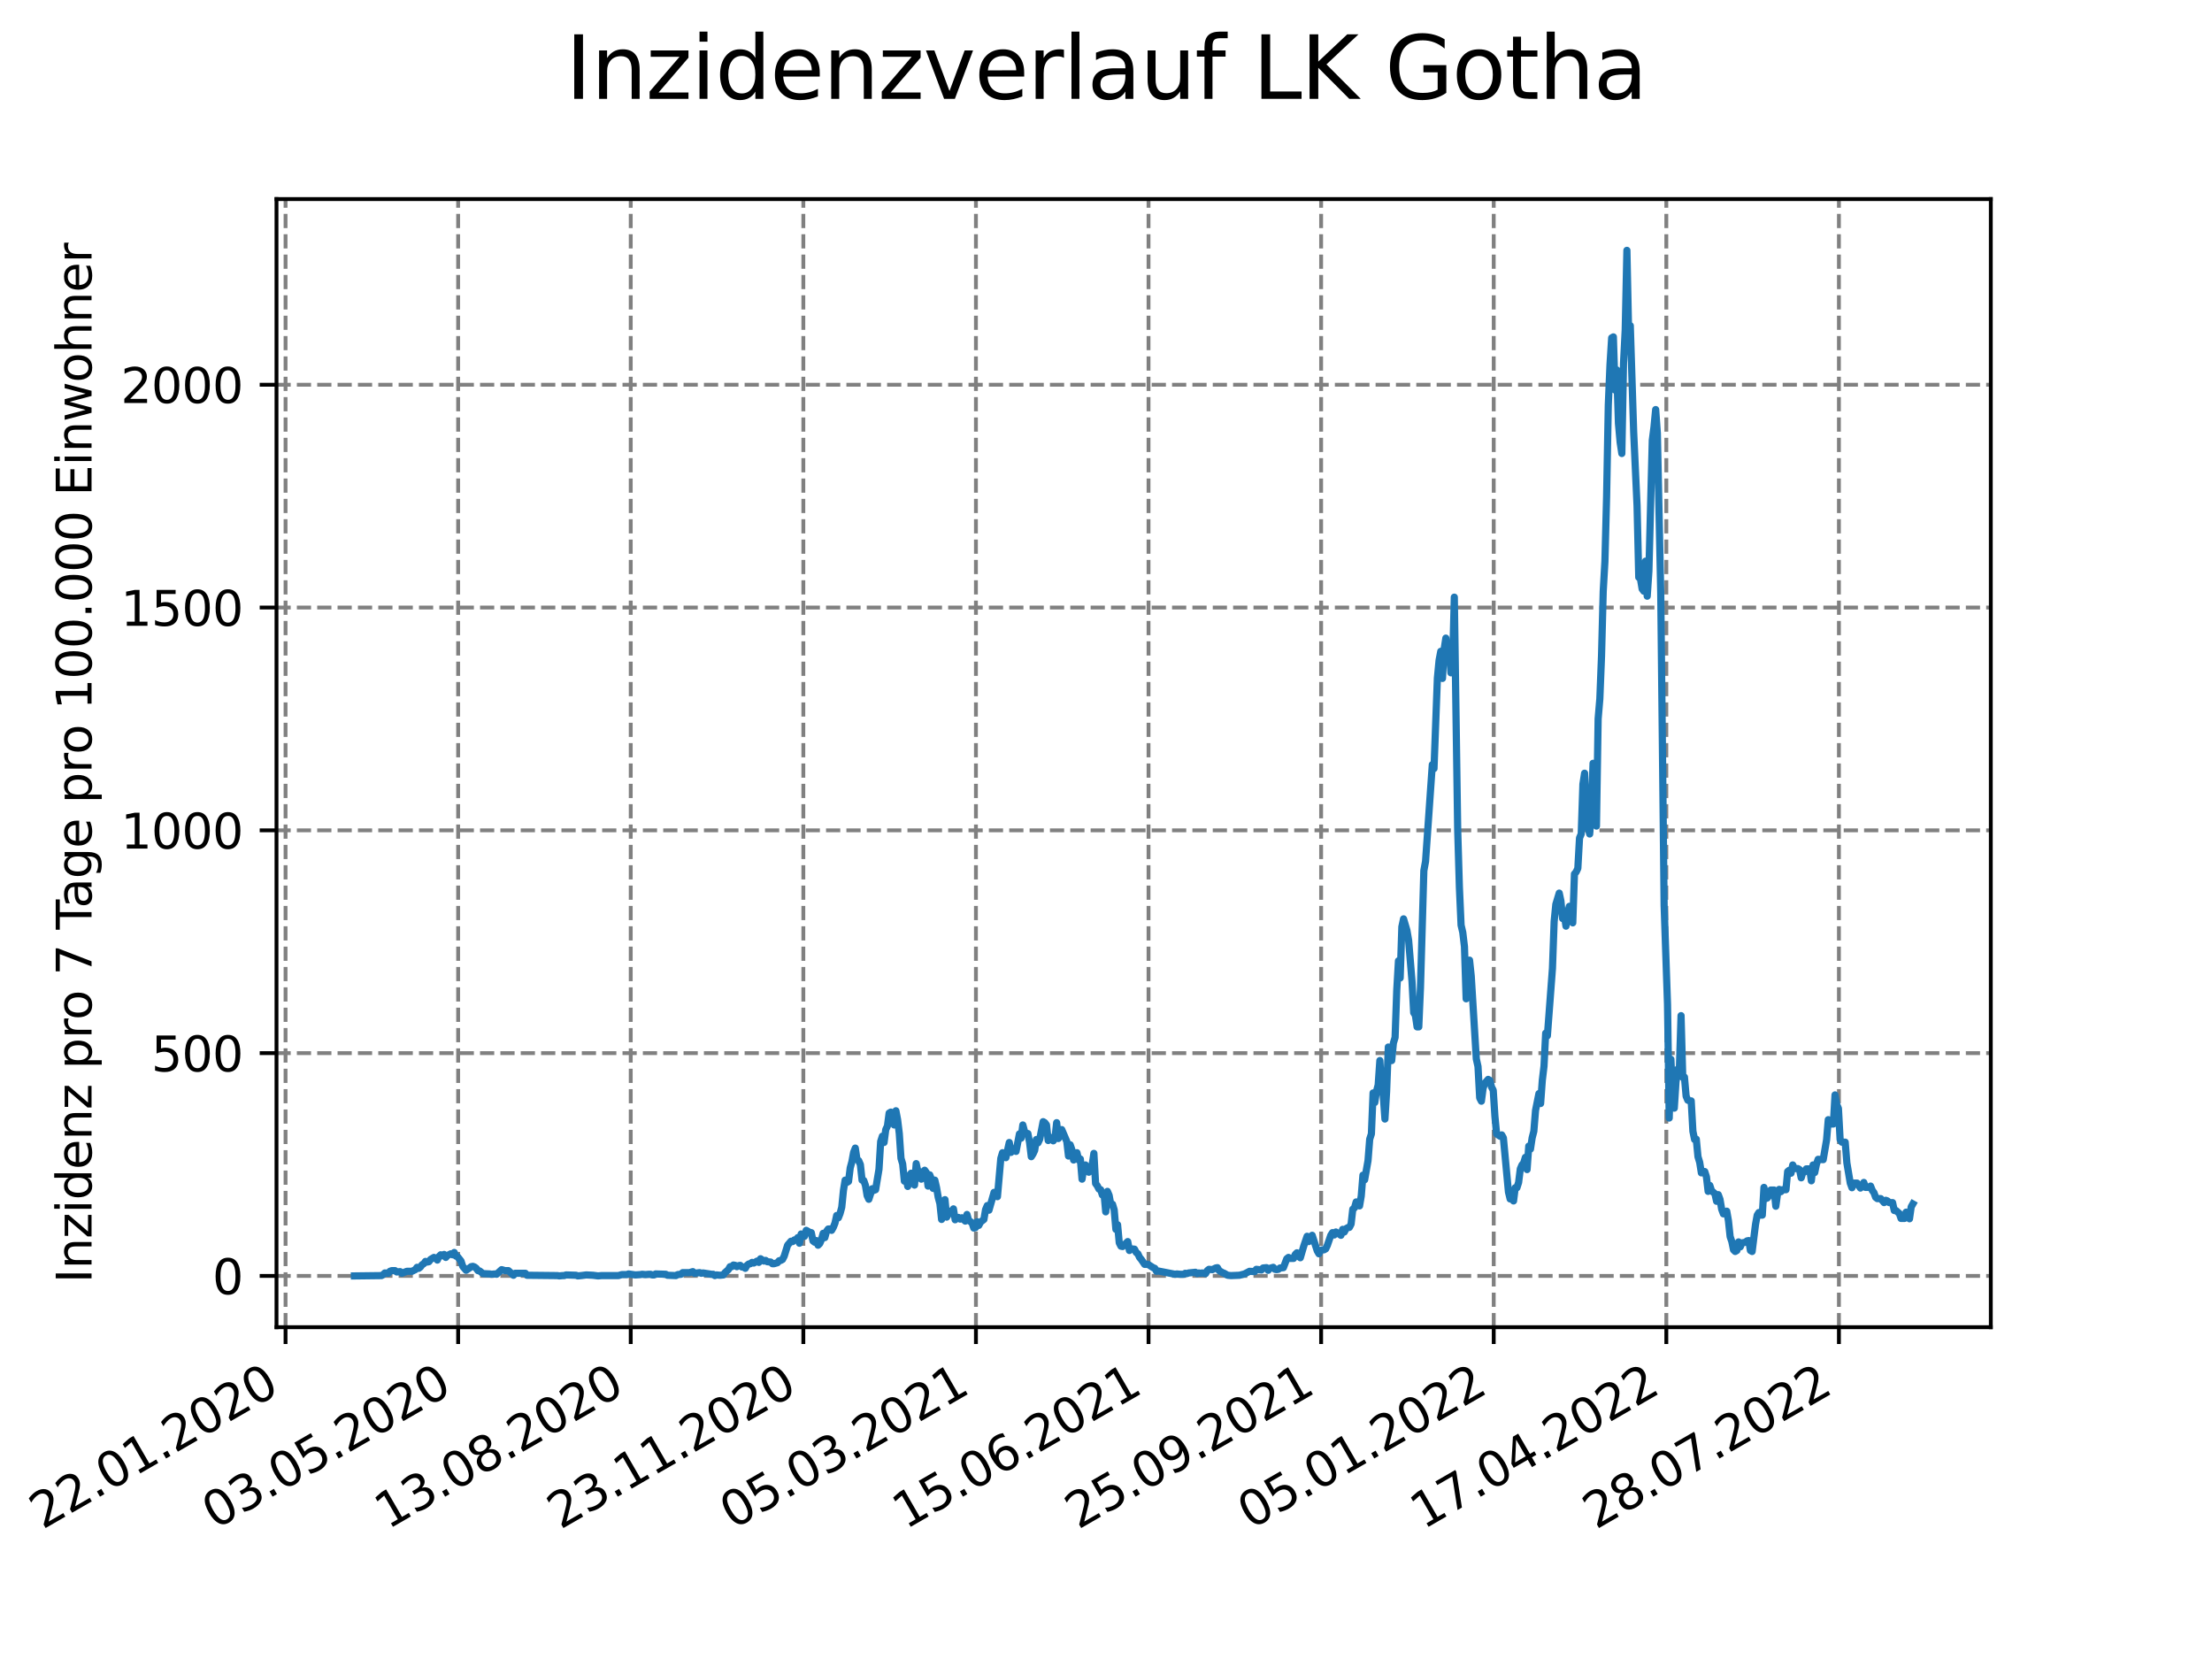 <?xml version="1.0" encoding="utf-8" standalone="no"?>
<!DOCTYPE svg PUBLIC "-//W3C//DTD SVG 1.1//EN"
  "http://www.w3.org/Graphics/SVG/1.1/DTD/svg11.dtd">
<svg xmlns:xlink="http://www.w3.org/1999/xlink" width="460.8pt" height="345.6pt" viewBox="0 0 460.8 345.6" xmlns="http://www.w3.org/2000/svg" version="1.1">
 <defs>
  <style type="text/css">*{stroke-linejoin: round; stroke-linecap: butt}</style>
 </defs>
 <g id="figure_1">
  <g id="patch_1">
   <path d="M 0 345.6 
L 460.8 345.6 
L 460.8 0 
L 0 0 
z
" style="fill: #ffffff"/>
  </g>
  <g id="axes_1">
   <g id="patch_2">
    <path d="M 57.6 276.48 
L 414.72 276.48 
L 414.72 41.472 
L 57.6 41.472 
z
" style="fill: #ffffff"/>
   </g>
   <g id="matplotlib.axis_1">
    <g id="xtick_1">
     <g id="line2d_1">
      <path d="M 59.483 276.48 
L 59.483 41.472 
" clip-path="url(#p16adfe370b)" style="fill: none; stroke-dasharray: 2.96,1.28; stroke-dashoffset: 0; stroke: #808080; stroke-width: 0.8"/>
     </g>
     <g id="line2d_2">
      <defs>
       <path id="mf9d88e2c61" d="M 0 0 
L 0 3.5 
" style="stroke: #000000; stroke-width: 0.8"/>
      </defs>
      <g>
       <use xlink:href="#mf9d88e2c61" x="59.483" y="276.48" style="stroke: #000000; stroke-width: 0.8"/>
      </g>
     </g>
     <g id="text_1">
      <!-- 22.01.2020 -->
      <g transform="translate(8.858 318.689)rotate(-30)scale(0.1 -0.1)">
       <defs>
        <path id="DejaVuSans-32" d="M 1228 531 
L 3431 531 
L 3431 0 
L 469 0 
L 469 531 
Q 828 903 1448 1529 
Q 2069 2156 2228 2338 
Q 2531 2678 2651 2914 
Q 2772 3150 2772 3378 
Q 2772 3750 2511 3984 
Q 2250 4219 1831 4219 
Q 1534 4219 1204 4116 
Q 875 4013 500 3803 
L 500 4441 
Q 881 4594 1212 4672 
Q 1544 4750 1819 4750 
Q 2544 4750 2975 4387 
Q 3406 4025 3406 3419 
Q 3406 3131 3298 2873 
Q 3191 2616 2906 2266 
Q 2828 2175 2409 1742 
Q 1991 1309 1228 531 
z
" transform="scale(0.016)"/>
        <path id="DejaVuSans-2e" d="M 684 794 
L 1344 794 
L 1344 0 
L 684 0 
L 684 794 
z
" transform="scale(0.016)"/>
        <path id="DejaVuSans-30" d="M 2034 4250 
Q 1547 4250 1301 3770 
Q 1056 3291 1056 2328 
Q 1056 1369 1301 889 
Q 1547 409 2034 409 
Q 2525 409 2770 889 
Q 3016 1369 3016 2328 
Q 3016 3291 2770 3770 
Q 2525 4250 2034 4250 
z
M 2034 4750 
Q 2819 4750 3233 4129 
Q 3647 3509 3647 2328 
Q 3647 1150 3233 529 
Q 2819 -91 2034 -91 
Q 1250 -91 836 529 
Q 422 1150 422 2328 
Q 422 3509 836 4129 
Q 1250 4750 2034 4750 
z
" transform="scale(0.016)"/>
        <path id="DejaVuSans-31" d="M 794 531 
L 1825 531 
L 1825 4091 
L 703 3866 
L 703 4441 
L 1819 4666 
L 2450 4666 
L 2450 531 
L 3481 531 
L 3481 0 
L 794 0 
L 794 531 
z
" transform="scale(0.016)"/>
       </defs>
       <use xlink:href="#DejaVuSans-32"/>
       <use xlink:href="#DejaVuSans-32" x="63.623"/>
       <use xlink:href="#DejaVuSans-2e" x="127.246"/>
       <use xlink:href="#DejaVuSans-30" x="159.033"/>
       <use xlink:href="#DejaVuSans-31" x="222.656"/>
       <use xlink:href="#DejaVuSans-2e" x="286.279"/>
       <use xlink:href="#DejaVuSans-32" x="318.066"/>
       <use xlink:href="#DejaVuSans-30" x="381.689"/>
       <use xlink:href="#DejaVuSans-32" x="445.312"/>
       <use xlink:href="#DejaVuSans-30" x="508.936"/>
      </g>
     </g>
    </g>
    <g id="xtick_2">
     <g id="line2d_3">
      <path d="M 95.438 276.48 
L 95.438 41.472 
" clip-path="url(#p16adfe370b)" style="fill: none; stroke-dasharray: 2.96,1.28; stroke-dashoffset: 0; stroke: #808080; stroke-width: 0.8"/>
     </g>
     <g id="line2d_4">
      <g>
       <use xlink:href="#mf9d88e2c61" x="95.438" y="276.48" style="stroke: #000000; stroke-width: 0.8"/>
      </g>
     </g>
     <g id="text_2">
      <!-- 03.05.2020 -->
      <g transform="translate(44.813 318.689)rotate(-30)scale(0.1 -0.1)">
       <defs>
        <path id="DejaVuSans-33" d="M 2597 2516 
Q 3050 2419 3304 2112 
Q 3559 1806 3559 1356 
Q 3559 666 3084 287 
Q 2609 -91 1734 -91 
Q 1441 -91 1130 -33 
Q 819 25 488 141 
L 488 750 
Q 750 597 1062 519 
Q 1375 441 1716 441 
Q 2309 441 2620 675 
Q 2931 909 2931 1356 
Q 2931 1769 2642 2001 
Q 2353 2234 1838 2234 
L 1294 2234 
L 1294 2753 
L 1863 2753 
Q 2328 2753 2575 2939 
Q 2822 3125 2822 3475 
Q 2822 3834 2567 4026 
Q 2313 4219 1838 4219 
Q 1578 4219 1281 4162 
Q 984 4106 628 3988 
L 628 4550 
Q 988 4650 1302 4700 
Q 1616 4750 1894 4750 
Q 2613 4750 3031 4423 
Q 3450 4097 3450 3541 
Q 3450 3153 3228 2886 
Q 3006 2619 2597 2516 
z
" transform="scale(0.016)"/>
        <path id="DejaVuSans-35" d="M 691 4666 
L 3169 4666 
L 3169 4134 
L 1269 4134 
L 1269 2991 
Q 1406 3038 1543 3061 
Q 1681 3084 1819 3084 
Q 2600 3084 3056 2656 
Q 3513 2228 3513 1497 
Q 3513 744 3044 326 
Q 2575 -91 1722 -91 
Q 1428 -91 1123 -41 
Q 819 9 494 109 
L 494 744 
Q 775 591 1075 516 
Q 1375 441 1709 441 
Q 2250 441 2565 725 
Q 2881 1009 2881 1497 
Q 2881 1984 2565 2268 
Q 2250 2553 1709 2553 
Q 1456 2553 1204 2497 
Q 953 2441 691 2322 
L 691 4666 
z
" transform="scale(0.016)"/>
       </defs>
       <use xlink:href="#DejaVuSans-30"/>
       <use xlink:href="#DejaVuSans-33" x="63.623"/>
       <use xlink:href="#DejaVuSans-2e" x="127.246"/>
       <use xlink:href="#DejaVuSans-30" x="159.033"/>
       <use xlink:href="#DejaVuSans-35" x="222.656"/>
       <use xlink:href="#DejaVuSans-2e" x="286.279"/>
       <use xlink:href="#DejaVuSans-32" x="318.066"/>
       <use xlink:href="#DejaVuSans-30" x="381.689"/>
       <use xlink:href="#DejaVuSans-32" x="445.312"/>
       <use xlink:href="#DejaVuSans-30" x="508.936"/>
      </g>
     </g>
    </g>
    <g id="xtick_3">
     <g id="line2d_5">
      <path d="M 131.393 276.48 
L 131.393 41.472 
" clip-path="url(#p16adfe370b)" style="fill: none; stroke-dasharray: 2.96,1.28; stroke-dashoffset: 0; stroke: #808080; stroke-width: 0.8"/>
     </g>
     <g id="line2d_6">
      <g>
       <use xlink:href="#mf9d88e2c61" x="131.393" y="276.48" style="stroke: #000000; stroke-width: 0.8"/>
      </g>
     </g>
     <g id="text_3">
      <!-- 13.08.2020 -->
      <g transform="translate(80.768 318.689)rotate(-30)scale(0.1 -0.1)">
       <defs>
        <path id="DejaVuSans-38" d="M 2034 2216 
Q 1584 2216 1326 1975 
Q 1069 1734 1069 1313 
Q 1069 891 1326 650 
Q 1584 409 2034 409 
Q 2484 409 2743 651 
Q 3003 894 3003 1313 
Q 3003 1734 2745 1975 
Q 2488 2216 2034 2216 
z
M 1403 2484 
Q 997 2584 770 2862 
Q 544 3141 544 3541 
Q 544 4100 942 4425 
Q 1341 4750 2034 4750 
Q 2731 4750 3128 4425 
Q 3525 4100 3525 3541 
Q 3525 3141 3298 2862 
Q 3072 2584 2669 2484 
Q 3125 2378 3379 2068 
Q 3634 1759 3634 1313 
Q 3634 634 3220 271 
Q 2806 -91 2034 -91 
Q 1263 -91 848 271 
Q 434 634 434 1313 
Q 434 1759 690 2068 
Q 947 2378 1403 2484 
z
M 1172 3481 
Q 1172 3119 1398 2916 
Q 1625 2713 2034 2713 
Q 2441 2713 2670 2916 
Q 2900 3119 2900 3481 
Q 2900 3844 2670 4047 
Q 2441 4250 2034 4250 
Q 1625 4250 1398 4047 
Q 1172 3844 1172 3481 
z
" transform="scale(0.016)"/>
       </defs>
       <use xlink:href="#DejaVuSans-31"/>
       <use xlink:href="#DejaVuSans-33" x="63.623"/>
       <use xlink:href="#DejaVuSans-2e" x="127.246"/>
       <use xlink:href="#DejaVuSans-30" x="159.033"/>
       <use xlink:href="#DejaVuSans-38" x="222.656"/>
       <use xlink:href="#DejaVuSans-2e" x="286.279"/>
       <use xlink:href="#DejaVuSans-32" x="318.066"/>
       <use xlink:href="#DejaVuSans-30" x="381.689"/>
       <use xlink:href="#DejaVuSans-32" x="445.312"/>
       <use xlink:href="#DejaVuSans-30" x="508.936"/>
      </g>
     </g>
    </g>
    <g id="xtick_4">
     <g id="line2d_7">
      <path d="M 167.349 276.48 
L 167.349 41.472 
" clip-path="url(#p16adfe370b)" style="fill: none; stroke-dasharray: 2.96,1.28; stroke-dashoffset: 0; stroke: #808080; stroke-width: 0.8"/>
     </g>
     <g id="line2d_8">
      <g>
       <use xlink:href="#mf9d88e2c61" x="167.349" y="276.48" style="stroke: #000000; stroke-width: 0.8"/>
      </g>
     </g>
     <g id="text_4">
      <!-- 23.11.2020 -->
      <g transform="translate(116.723 318.689)rotate(-30)scale(0.1 -0.1)">
       <use xlink:href="#DejaVuSans-32"/>
       <use xlink:href="#DejaVuSans-33" x="63.623"/>
       <use xlink:href="#DejaVuSans-2e" x="127.246"/>
       <use xlink:href="#DejaVuSans-31" x="159.033"/>
       <use xlink:href="#DejaVuSans-31" x="222.656"/>
       <use xlink:href="#DejaVuSans-2e" x="286.279"/>
       <use xlink:href="#DejaVuSans-32" x="318.066"/>
       <use xlink:href="#DejaVuSans-30" x="381.689"/>
       <use xlink:href="#DejaVuSans-32" x="445.312"/>
       <use xlink:href="#DejaVuSans-30" x="508.936"/>
      </g>
     </g>
    </g>
    <g id="xtick_5">
     <g id="line2d_9">
      <path d="M 203.304 276.48 
L 203.304 41.472 
" clip-path="url(#p16adfe370b)" style="fill: none; stroke-dasharray: 2.96,1.28; stroke-dashoffset: 0; stroke: #808080; stroke-width: 0.8"/>
     </g>
     <g id="line2d_10">
      <g>
       <use xlink:href="#mf9d88e2c61" x="203.304" y="276.48" style="stroke: #000000; stroke-width: 0.8"/>
      </g>
     </g>
     <g id="text_5">
      <!-- 05.03.2021 -->
      <g transform="translate(152.679 318.689)rotate(-30)scale(0.1 -0.1)">
       <use xlink:href="#DejaVuSans-30"/>
       <use xlink:href="#DejaVuSans-35" x="63.623"/>
       <use xlink:href="#DejaVuSans-2e" x="127.246"/>
       <use xlink:href="#DejaVuSans-30" x="159.033"/>
       <use xlink:href="#DejaVuSans-33" x="222.656"/>
       <use xlink:href="#DejaVuSans-2e" x="286.279"/>
       <use xlink:href="#DejaVuSans-32" x="318.066"/>
       <use xlink:href="#DejaVuSans-30" x="381.689"/>
       <use xlink:href="#DejaVuSans-32" x="445.312"/>
       <use xlink:href="#DejaVuSans-31" x="508.936"/>
      </g>
     </g>
    </g>
    <g id="xtick_6">
     <g id="line2d_11">
      <path d="M 239.259 276.48 
L 239.259 41.472 
" clip-path="url(#p16adfe370b)" style="fill: none; stroke-dasharray: 2.96,1.28; stroke-dashoffset: 0; stroke: #808080; stroke-width: 0.8"/>
     </g>
     <g id="line2d_12">
      <g>
       <use xlink:href="#mf9d88e2c61" x="239.259" y="276.48" style="stroke: #000000; stroke-width: 0.8"/>
      </g>
     </g>
     <g id="text_6">
      <!-- 15.06.2021 -->
      <g transform="translate(188.634 318.689)rotate(-30)scale(0.1 -0.1)">
       <defs>
        <path id="DejaVuSans-36" d="M 2113 2584 
Q 1688 2584 1439 2293 
Q 1191 2003 1191 1497 
Q 1191 994 1439 701 
Q 1688 409 2113 409 
Q 2538 409 2786 701 
Q 3034 994 3034 1497 
Q 3034 2003 2786 2293 
Q 2538 2584 2113 2584 
z
M 3366 4563 
L 3366 3988 
Q 3128 4100 2886 4159 
Q 2644 4219 2406 4219 
Q 1781 4219 1451 3797 
Q 1122 3375 1075 2522 
Q 1259 2794 1537 2939 
Q 1816 3084 2150 3084 
Q 2853 3084 3261 2657 
Q 3669 2231 3669 1497 
Q 3669 778 3244 343 
Q 2819 -91 2113 -91 
Q 1303 -91 875 529 
Q 447 1150 447 2328 
Q 447 3434 972 4092 
Q 1497 4750 2381 4750 
Q 2619 4750 2861 4703 
Q 3103 4656 3366 4563 
z
" transform="scale(0.016)"/>
       </defs>
       <use xlink:href="#DejaVuSans-31"/>
       <use xlink:href="#DejaVuSans-35" x="63.623"/>
       <use xlink:href="#DejaVuSans-2e" x="127.246"/>
       <use xlink:href="#DejaVuSans-30" x="159.033"/>
       <use xlink:href="#DejaVuSans-36" x="222.656"/>
       <use xlink:href="#DejaVuSans-2e" x="286.279"/>
       <use xlink:href="#DejaVuSans-32" x="318.066"/>
       <use xlink:href="#DejaVuSans-30" x="381.689"/>
       <use xlink:href="#DejaVuSans-32" x="445.312"/>
       <use xlink:href="#DejaVuSans-31" x="508.936"/>
      </g>
     </g>
    </g>
    <g id="xtick_7">
     <g id="line2d_13">
      <path d="M 275.214 276.48 
L 275.214 41.472 
" clip-path="url(#p16adfe370b)" style="fill: none; stroke-dasharray: 2.96,1.28; stroke-dashoffset: 0; stroke: #808080; stroke-width: 0.8"/>
     </g>
     <g id="line2d_14">
      <g>
       <use xlink:href="#mf9d88e2c61" x="275.214" y="276.48" style="stroke: #000000; stroke-width: 0.8"/>
      </g>
     </g>
     <g id="text_7">
      <!-- 25.09.2021 -->
      <g transform="translate(224.589 318.689)rotate(-30)scale(0.1 -0.1)">
       <defs>
        <path id="DejaVuSans-39" d="M 703 97 
L 703 672 
Q 941 559 1184 500 
Q 1428 441 1663 441 
Q 2288 441 2617 861 
Q 2947 1281 2994 2138 
Q 2813 1869 2534 1725 
Q 2256 1581 1919 1581 
Q 1219 1581 811 2004 
Q 403 2428 403 3163 
Q 403 3881 828 4315 
Q 1253 4750 1959 4750 
Q 2769 4750 3195 4129 
Q 3622 3509 3622 2328 
Q 3622 1225 3098 567 
Q 2575 -91 1691 -91 
Q 1453 -91 1209 -44 
Q 966 3 703 97 
z
M 1959 2075 
Q 2384 2075 2632 2365 
Q 2881 2656 2881 3163 
Q 2881 3666 2632 3958 
Q 2384 4250 1959 4250 
Q 1534 4250 1286 3958 
Q 1038 3666 1038 3163 
Q 1038 2656 1286 2365 
Q 1534 2075 1959 2075 
z
" transform="scale(0.016)"/>
       </defs>
       <use xlink:href="#DejaVuSans-32"/>
       <use xlink:href="#DejaVuSans-35" x="63.623"/>
       <use xlink:href="#DejaVuSans-2e" x="127.246"/>
       <use xlink:href="#DejaVuSans-30" x="159.033"/>
       <use xlink:href="#DejaVuSans-39" x="222.656"/>
       <use xlink:href="#DejaVuSans-2e" x="286.279"/>
       <use xlink:href="#DejaVuSans-32" x="318.066"/>
       <use xlink:href="#DejaVuSans-30" x="381.689"/>
       <use xlink:href="#DejaVuSans-32" x="445.312"/>
       <use xlink:href="#DejaVuSans-31" x="508.936"/>
      </g>
     </g>
    </g>
    <g id="xtick_8">
     <g id="line2d_15">
      <path d="M 311.17 276.48 
L 311.17 41.472 
" clip-path="url(#p16adfe370b)" style="fill: none; stroke-dasharray: 2.96,1.28; stroke-dashoffset: 0; stroke: #808080; stroke-width: 0.8"/>
     </g>
     <g id="line2d_16">
      <g>
       <use xlink:href="#mf9d88e2c61" x="311.17" y="276.48" style="stroke: #000000; stroke-width: 0.8"/>
      </g>
     </g>
     <g id="text_8">
      <!-- 05.01.2022 -->
      <g transform="translate(260.544 318.689)rotate(-30)scale(0.1 -0.1)">
       <use xlink:href="#DejaVuSans-30"/>
       <use xlink:href="#DejaVuSans-35" x="63.623"/>
       <use xlink:href="#DejaVuSans-2e" x="127.246"/>
       <use xlink:href="#DejaVuSans-30" x="159.033"/>
       <use xlink:href="#DejaVuSans-31" x="222.656"/>
       <use xlink:href="#DejaVuSans-2e" x="286.279"/>
       <use xlink:href="#DejaVuSans-32" x="318.066"/>
       <use xlink:href="#DejaVuSans-30" x="381.689"/>
       <use xlink:href="#DejaVuSans-32" x="445.312"/>
       <use xlink:href="#DejaVuSans-32" x="508.936"/>
      </g>
     </g>
    </g>
    <g id="xtick_9">
     <g id="line2d_17">
      <path d="M 347.125 276.48 
L 347.125 41.472 
" clip-path="url(#p16adfe370b)" style="fill: none; stroke-dasharray: 2.96,1.28; stroke-dashoffset: 0; stroke: #808080; stroke-width: 0.8"/>
     </g>
     <g id="line2d_18">
      <g>
       <use xlink:href="#mf9d88e2c61" x="347.125" y="276.48" style="stroke: #000000; stroke-width: 0.8"/>
      </g>
     </g>
     <g id="text_9">
      <!-- 17.04.2022 -->
      <g transform="translate(296.5 318.689)rotate(-30)scale(0.1 -0.1)">
       <defs>
        <path id="DejaVuSans-37" d="M 525 4666 
L 3525 4666 
L 3525 4397 
L 1831 0 
L 1172 0 
L 2766 4134 
L 525 4134 
L 525 4666 
z
" transform="scale(0.016)"/>
        <path id="DejaVuSans-34" d="M 2419 4116 
L 825 1625 
L 2419 1625 
L 2419 4116 
z
M 2253 4666 
L 3047 4666 
L 3047 1625 
L 3713 1625 
L 3713 1100 
L 3047 1100 
L 3047 0 
L 2419 0 
L 2419 1100 
L 313 1100 
L 313 1709 
L 2253 4666 
z
" transform="scale(0.016)"/>
       </defs>
       <use xlink:href="#DejaVuSans-31"/>
       <use xlink:href="#DejaVuSans-37" x="63.623"/>
       <use xlink:href="#DejaVuSans-2e" x="127.246"/>
       <use xlink:href="#DejaVuSans-30" x="159.033"/>
       <use xlink:href="#DejaVuSans-34" x="222.656"/>
       <use xlink:href="#DejaVuSans-2e" x="286.279"/>
       <use xlink:href="#DejaVuSans-32" x="318.066"/>
       <use xlink:href="#DejaVuSans-30" x="381.689"/>
       <use xlink:href="#DejaVuSans-32" x="445.312"/>
       <use xlink:href="#DejaVuSans-32" x="508.936"/>
      </g>
     </g>
    </g>
    <g id="xtick_10">
     <g id="line2d_19">
      <path d="M 383.08 276.48 
L 383.08 41.472 
" clip-path="url(#p16adfe370b)" style="fill: none; stroke-dasharray: 2.96,1.28; stroke-dashoffset: 0; stroke: #808080; stroke-width: 0.8"/>
     </g>
     <g id="line2d_20">
      <g>
       <use xlink:href="#mf9d88e2c61" x="383.08" y="276.48" style="stroke: #000000; stroke-width: 0.8"/>
      </g>
     </g>
     <g id="text_10">
      <!-- 28.07.2022 -->
      <g transform="translate(332.455 318.689)rotate(-30)scale(0.1 -0.1)">
       <use xlink:href="#DejaVuSans-32"/>
       <use xlink:href="#DejaVuSans-38" x="63.623"/>
       <use xlink:href="#DejaVuSans-2e" x="127.246"/>
       <use xlink:href="#DejaVuSans-30" x="159.033"/>
       <use xlink:href="#DejaVuSans-37" x="222.656"/>
       <use xlink:href="#DejaVuSans-2e" x="286.279"/>
       <use xlink:href="#DejaVuSans-32" x="318.066"/>
       <use xlink:href="#DejaVuSans-30" x="381.689"/>
       <use xlink:href="#DejaVuSans-32" x="445.312"/>
       <use xlink:href="#DejaVuSans-32" x="508.936"/>
      </g>
     </g>
    </g>
   </g>
   <g id="matplotlib.axis_2">
    <g id="ytick_1">
     <g id="line2d_21">
      <path d="M 57.6 265.798 
L 414.72 265.798 
" clip-path="url(#p16adfe370b)" style="fill: none; stroke-dasharray: 2.96,1.28; stroke-dashoffset: 0; stroke: #808080; stroke-width: 0.8"/>
     </g>
     <g id="line2d_22">
      <defs>
       <path id="m74975f72c2" d="M 0 0 
L -3.5 0 
" style="stroke: #000000; stroke-width: 0.8"/>
      </defs>
      <g>
       <use xlink:href="#m74975f72c2" x="57.6" y="265.798" style="stroke: #000000; stroke-width: 0.8"/>
      </g>
     </g>
     <g id="text_11">
      <!-- 0 -->
      <g transform="translate(44.237 269.597)scale(0.1 -0.1)">
       <use xlink:href="#DejaVuSans-30"/>
      </g>
     </g>
    </g>
    <g id="ytick_2">
     <g id="line2d_23">
      <path d="M 57.6 219.385 
L 414.72 219.385 
" clip-path="url(#p16adfe370b)" style="fill: none; stroke-dasharray: 2.96,1.28; stroke-dashoffset: 0; stroke: #808080; stroke-width: 0.8"/>
     </g>
     <g id="line2d_24">
      <g>
       <use xlink:href="#m74975f72c2" x="57.6" y="219.385" style="stroke: #000000; stroke-width: 0.8"/>
      </g>
     </g>
     <g id="text_12">
      <!-- 500 -->
      <g transform="translate(31.512 223.184)scale(0.1 -0.1)">
       <use xlink:href="#DejaVuSans-35"/>
       <use xlink:href="#DejaVuSans-30" x="63.623"/>
       <use xlink:href="#DejaVuSans-30" x="127.246"/>
      </g>
     </g>
    </g>
    <g id="ytick_3">
     <g id="line2d_25">
      <path d="M 57.6 172.973 
L 414.72 172.973 
" clip-path="url(#p16adfe370b)" style="fill: none; stroke-dasharray: 2.96,1.28; stroke-dashoffset: 0; stroke: #808080; stroke-width: 0.8"/>
     </g>
     <g id="line2d_26">
      <g>
       <use xlink:href="#m74975f72c2" x="57.6" y="172.973" style="stroke: #000000; stroke-width: 0.8"/>
      </g>
     </g>
     <g id="text_13">
      <!-- 1000 -->
      <g transform="translate(25.15 176.772)scale(0.1 -0.1)">
       <use xlink:href="#DejaVuSans-31"/>
       <use xlink:href="#DejaVuSans-30" x="63.623"/>
       <use xlink:href="#DejaVuSans-30" x="127.246"/>
       <use xlink:href="#DejaVuSans-30" x="190.869"/>
      </g>
     </g>
    </g>
    <g id="ytick_4">
     <g id="line2d_27">
      <path d="M 57.6 126.56 
L 414.72 126.56 
" clip-path="url(#p16adfe370b)" style="fill: none; stroke-dasharray: 2.96,1.28; stroke-dashoffset: 0; stroke: #808080; stroke-width: 0.8"/>
     </g>
     <g id="line2d_28">
      <g>
       <use xlink:href="#m74975f72c2" x="57.6" y="126.56" style="stroke: #000000; stroke-width: 0.8"/>
      </g>
     </g>
     <g id="text_14">
      <!-- 1500 -->
      <g transform="translate(25.15 130.359)scale(0.1 -0.1)">
       <use xlink:href="#DejaVuSans-31"/>
       <use xlink:href="#DejaVuSans-35" x="63.623"/>
       <use xlink:href="#DejaVuSans-30" x="127.246"/>
       <use xlink:href="#DejaVuSans-30" x="190.869"/>
      </g>
     </g>
    </g>
    <g id="ytick_5">
     <g id="line2d_29">
      <path d="M 57.6 80.147 
L 414.72 80.147 
" clip-path="url(#p16adfe370b)" style="fill: none; stroke-dasharray: 2.96,1.28; stroke-dashoffset: 0; stroke: #808080; stroke-width: 0.8"/>
     </g>
     <g id="line2d_30">
      <g>
       <use xlink:href="#m74975f72c2" x="57.6" y="80.147" style="stroke: #000000; stroke-width: 0.8"/>
      </g>
     </g>
     <g id="text_15">
      <!-- 2000 -->
      <g transform="translate(25.15 83.947)scale(0.1 -0.1)">
       <use xlink:href="#DejaVuSans-32"/>
       <use xlink:href="#DejaVuSans-30" x="63.623"/>
       <use xlink:href="#DejaVuSans-30" x="127.246"/>
       <use xlink:href="#DejaVuSans-30" x="190.869"/>
      </g>
     </g>
    </g>
    <g id="text_16">
     <!-- Inzidenz pro 7 Tage pro 100.000 Einwohner -->
     <g transform="translate(19.07 267.301)rotate(-90)scale(0.1 -0.1)">
      <defs>
       <path id="DejaVuSans-49" d="M 628 4666 
L 1259 4666 
L 1259 0 
L 628 0 
L 628 4666 
z
" transform="scale(0.016)"/>
       <path id="DejaVuSans-6e" d="M 3513 2113 
L 3513 0 
L 2938 0 
L 2938 2094 
Q 2938 2591 2744 2837 
Q 2550 3084 2163 3084 
Q 1697 3084 1428 2787 
Q 1159 2491 1159 1978 
L 1159 0 
L 581 0 
L 581 3500 
L 1159 3500 
L 1159 2956 
Q 1366 3272 1645 3428 
Q 1925 3584 2291 3584 
Q 2894 3584 3203 3211 
Q 3513 2838 3513 2113 
z
" transform="scale(0.016)"/>
       <path id="DejaVuSans-7a" d="M 353 3500 
L 3084 3500 
L 3084 2975 
L 922 459 
L 3084 459 
L 3084 0 
L 275 0 
L 275 525 
L 2438 3041 
L 353 3041 
L 353 3500 
z
" transform="scale(0.016)"/>
       <path id="DejaVuSans-69" d="M 603 3500 
L 1178 3500 
L 1178 0 
L 603 0 
L 603 3500 
z
M 603 4863 
L 1178 4863 
L 1178 4134 
L 603 4134 
L 603 4863 
z
" transform="scale(0.016)"/>
       <path id="DejaVuSans-64" d="M 2906 2969 
L 2906 4863 
L 3481 4863 
L 3481 0 
L 2906 0 
L 2906 525 
Q 2725 213 2448 61 
Q 2172 -91 1784 -91 
Q 1150 -91 751 415 
Q 353 922 353 1747 
Q 353 2572 751 3078 
Q 1150 3584 1784 3584 
Q 2172 3584 2448 3432 
Q 2725 3281 2906 2969 
z
M 947 1747 
Q 947 1113 1208 752 
Q 1469 391 1925 391 
Q 2381 391 2643 752 
Q 2906 1113 2906 1747 
Q 2906 2381 2643 2742 
Q 2381 3103 1925 3103 
Q 1469 3103 1208 2742 
Q 947 2381 947 1747 
z
" transform="scale(0.016)"/>
       <path id="DejaVuSans-65" d="M 3597 1894 
L 3597 1613 
L 953 1613 
Q 991 1019 1311 708 
Q 1631 397 2203 397 
Q 2534 397 2845 478 
Q 3156 559 3463 722 
L 3463 178 
Q 3153 47 2828 -22 
Q 2503 -91 2169 -91 
Q 1331 -91 842 396 
Q 353 884 353 1716 
Q 353 2575 817 3079 
Q 1281 3584 2069 3584 
Q 2775 3584 3186 3129 
Q 3597 2675 3597 1894 
z
M 3022 2063 
Q 3016 2534 2758 2815 
Q 2500 3097 2075 3097 
Q 1594 3097 1305 2825 
Q 1016 2553 972 2059 
L 3022 2063 
z
" transform="scale(0.016)"/>
       <path id="DejaVuSans-20" transform="scale(0.016)"/>
       <path id="DejaVuSans-70" d="M 1159 525 
L 1159 -1331 
L 581 -1331 
L 581 3500 
L 1159 3500 
L 1159 2969 
Q 1341 3281 1617 3432 
Q 1894 3584 2278 3584 
Q 2916 3584 3314 3078 
Q 3713 2572 3713 1747 
Q 3713 922 3314 415 
Q 2916 -91 2278 -91 
Q 1894 -91 1617 61 
Q 1341 213 1159 525 
z
M 3116 1747 
Q 3116 2381 2855 2742 
Q 2594 3103 2138 3103 
Q 1681 3103 1420 2742 
Q 1159 2381 1159 1747 
Q 1159 1113 1420 752 
Q 1681 391 2138 391 
Q 2594 391 2855 752 
Q 3116 1113 3116 1747 
z
" transform="scale(0.016)"/>
       <path id="DejaVuSans-72" d="M 2631 2963 
Q 2534 3019 2420 3045 
Q 2306 3072 2169 3072 
Q 1681 3072 1420 2755 
Q 1159 2438 1159 1844 
L 1159 0 
L 581 0 
L 581 3500 
L 1159 3500 
L 1159 2956 
Q 1341 3275 1631 3429 
Q 1922 3584 2338 3584 
Q 2397 3584 2469 3576 
Q 2541 3569 2628 3553 
L 2631 2963 
z
" transform="scale(0.016)"/>
       <path id="DejaVuSans-6f" d="M 1959 3097 
Q 1497 3097 1228 2736 
Q 959 2375 959 1747 
Q 959 1119 1226 758 
Q 1494 397 1959 397 
Q 2419 397 2687 759 
Q 2956 1122 2956 1747 
Q 2956 2369 2687 2733 
Q 2419 3097 1959 3097 
z
M 1959 3584 
Q 2709 3584 3137 3096 
Q 3566 2609 3566 1747 
Q 3566 888 3137 398 
Q 2709 -91 1959 -91 
Q 1206 -91 779 398 
Q 353 888 353 1747 
Q 353 2609 779 3096 
Q 1206 3584 1959 3584 
z
" transform="scale(0.016)"/>
       <path id="DejaVuSans-54" d="M -19 4666 
L 3928 4666 
L 3928 4134 
L 2272 4134 
L 2272 0 
L 1638 0 
L 1638 4134 
L -19 4134 
L -19 4666 
z
" transform="scale(0.016)"/>
       <path id="DejaVuSans-61" d="M 2194 1759 
Q 1497 1759 1228 1600 
Q 959 1441 959 1056 
Q 959 750 1161 570 
Q 1363 391 1709 391 
Q 2188 391 2477 730 
Q 2766 1069 2766 1631 
L 2766 1759 
L 2194 1759 
z
M 3341 1997 
L 3341 0 
L 2766 0 
L 2766 531 
Q 2569 213 2275 61 
Q 1981 -91 1556 -91 
Q 1019 -91 701 211 
Q 384 513 384 1019 
Q 384 1609 779 1909 
Q 1175 2209 1959 2209 
L 2766 2209 
L 2766 2266 
Q 2766 2663 2505 2880 
Q 2244 3097 1772 3097 
Q 1472 3097 1187 3025 
Q 903 2953 641 2809 
L 641 3341 
Q 956 3463 1253 3523 
Q 1550 3584 1831 3584 
Q 2591 3584 2966 3190 
Q 3341 2797 3341 1997 
z
" transform="scale(0.016)"/>
       <path id="DejaVuSans-67" d="M 2906 1791 
Q 2906 2416 2648 2759 
Q 2391 3103 1925 3103 
Q 1463 3103 1205 2759 
Q 947 2416 947 1791 
Q 947 1169 1205 825 
Q 1463 481 1925 481 
Q 2391 481 2648 825 
Q 2906 1169 2906 1791 
z
M 3481 434 
Q 3481 -459 3084 -895 
Q 2688 -1331 1869 -1331 
Q 1566 -1331 1297 -1286 
Q 1028 -1241 775 -1147 
L 775 -588 
Q 1028 -725 1275 -790 
Q 1522 -856 1778 -856 
Q 2344 -856 2625 -561 
Q 2906 -266 2906 331 
L 2906 616 
Q 2728 306 2450 153 
Q 2172 0 1784 0 
Q 1141 0 747 490 
Q 353 981 353 1791 
Q 353 2603 747 3093 
Q 1141 3584 1784 3584 
Q 2172 3584 2450 3431 
Q 2728 3278 2906 2969 
L 2906 3500 
L 3481 3500 
L 3481 434 
z
" transform="scale(0.016)"/>
       <path id="DejaVuSans-45" d="M 628 4666 
L 3578 4666 
L 3578 4134 
L 1259 4134 
L 1259 2753 
L 3481 2753 
L 3481 2222 
L 1259 2222 
L 1259 531 
L 3634 531 
L 3634 0 
L 628 0 
L 628 4666 
z
" transform="scale(0.016)"/>
       <path id="DejaVuSans-77" d="M 269 3500 
L 844 3500 
L 1563 769 
L 2278 3500 
L 2956 3500 
L 3675 769 
L 4391 3500 
L 4966 3500 
L 4050 0 
L 3372 0 
L 2619 2869 
L 1863 0 
L 1184 0 
L 269 3500 
z
" transform="scale(0.016)"/>
       <path id="DejaVuSans-68" d="M 3513 2113 
L 3513 0 
L 2938 0 
L 2938 2094 
Q 2938 2591 2744 2837 
Q 2550 3084 2163 3084 
Q 1697 3084 1428 2787 
Q 1159 2491 1159 1978 
L 1159 0 
L 581 0 
L 581 4863 
L 1159 4863 
L 1159 2956 
Q 1366 3272 1645 3428 
Q 1925 3584 2291 3584 
Q 2894 3584 3203 3211 
Q 3513 2838 3513 2113 
z
" transform="scale(0.016)"/>
      </defs>
      <use xlink:href="#DejaVuSans-49"/>
      <use xlink:href="#DejaVuSans-6e" x="29.492"/>
      <use xlink:href="#DejaVuSans-7a" x="92.871"/>
      <use xlink:href="#DejaVuSans-69" x="145.361"/>
      <use xlink:href="#DejaVuSans-64" x="173.145"/>
      <use xlink:href="#DejaVuSans-65" x="236.621"/>
      <use xlink:href="#DejaVuSans-6e" x="298.145"/>
      <use xlink:href="#DejaVuSans-7a" x="361.523"/>
      <use xlink:href="#DejaVuSans-20" x="414.014"/>
      <use xlink:href="#DejaVuSans-70" x="445.801"/>
      <use xlink:href="#DejaVuSans-72" x="509.277"/>
      <use xlink:href="#DejaVuSans-6f" x="548.141"/>
      <use xlink:href="#DejaVuSans-20" x="609.322"/>
      <use xlink:href="#DejaVuSans-37" x="641.109"/>
      <use xlink:href="#DejaVuSans-20" x="704.732"/>
      <use xlink:href="#DejaVuSans-54" x="736.52"/>
      <use xlink:href="#DejaVuSans-61" x="781.104"/>
      <use xlink:href="#DejaVuSans-67" x="842.383"/>
      <use xlink:href="#DejaVuSans-65" x="905.859"/>
      <use xlink:href="#DejaVuSans-20" x="967.383"/>
      <use xlink:href="#DejaVuSans-70" x="999.17"/>
      <use xlink:href="#DejaVuSans-72" x="1062.646"/>
      <use xlink:href="#DejaVuSans-6f" x="1101.51"/>
      <use xlink:href="#DejaVuSans-20" x="1162.691"/>
      <use xlink:href="#DejaVuSans-31" x="1194.479"/>
      <use xlink:href="#DejaVuSans-30" x="1258.102"/>
      <use xlink:href="#DejaVuSans-30" x="1321.725"/>
      <use xlink:href="#DejaVuSans-2e" x="1385.348"/>
      <use xlink:href="#DejaVuSans-30" x="1417.135"/>
      <use xlink:href="#DejaVuSans-30" x="1480.758"/>
      <use xlink:href="#DejaVuSans-30" x="1544.381"/>
      <use xlink:href="#DejaVuSans-20" x="1608.004"/>
      <use xlink:href="#DejaVuSans-45" x="1639.791"/>
      <use xlink:href="#DejaVuSans-69" x="1702.975"/>
      <use xlink:href="#DejaVuSans-6e" x="1730.758"/>
      <use xlink:href="#DejaVuSans-77" x="1794.137"/>
      <use xlink:href="#DejaVuSans-6f" x="1875.924"/>
      <use xlink:href="#DejaVuSans-68" x="1937.105"/>
      <use xlink:href="#DejaVuSans-6e" x="2000.484"/>
      <use xlink:href="#DejaVuSans-65" x="2063.863"/>
      <use xlink:href="#DejaVuSans-72" x="2125.387"/>
     </g>
    </g>
   </g>
   <g id="line2d_31">
    <path d="M 73.833 265.798 
L 79.473 265.729 
L 79.825 265.523 
L 80.178 265.179 
L 80.883 265.247 
L 81.235 264.835 
L 81.588 264.697 
L 82.293 264.697 
L 82.645 264.972 
L 83.35 264.903 
L 83.703 265.247 
L 84.76 264.835 
L 85.818 264.835 
L 86.523 264.49 
L 86.875 264.009 
L 87.228 264.215 
L 87.58 263.94 
L 87.933 263.458 
L 88.285 263.252 
L 88.638 262.77 
L 88.99 262.908 
L 89.343 262.839 
L 89.695 262.358 
L 90.4 261.945 
L 90.753 262.082 
L 91.105 262.495 
L 91.458 261.738 
L 91.81 261.394 
L 92.163 261.601 
L 92.515 261.325 
L 92.868 261.945 
L 93.22 261.532 
L 93.925 261.188 
L 94.278 261.394 
L 94.63 260.913 
L 94.983 261.669 
L 95.335 261.807 
L 96.04 262.702 
L 96.393 263.802 
L 97.098 264.628 
L 97.803 264.146 
L 98.155 263.871 
L 98.508 263.802 
L 98.86 263.94 
L 99.213 264.215 
L 99.565 264.697 
L 99.918 264.766 
L 100.623 265.316 
L 102.033 265.385 
L 102.385 265.454 
L 103.09 265.385 
L 103.443 265.454 
L 104.5 264.49 
L 105.205 264.697 
L 105.91 264.697 
L 106.968 265.66 
L 107.32 265.247 
L 109.435 265.247 
L 109.788 265.66 
L 116.133 265.729 
L 116.485 265.798 
L 117.191 265.729 
L 117.543 265.729 
L 117.896 265.591 
L 120.011 265.66 
L 120.363 265.798 
L 121.068 265.729 
L 122.126 265.591 
L 123.536 265.66 
L 124.593 265.798 
L 125.298 265.729 
L 128.823 265.729 
L 129.528 265.523 
L 130.586 265.523 
L 130.938 265.385 
L 132.348 265.591 
L 133.406 265.523 
L 133.758 265.454 
L 134.463 265.523 
L 135.168 265.454 
L 135.521 265.454 
L 135.873 265.591 
L 136.226 265.591 
L 136.578 265.385 
L 138.693 265.454 
L 139.046 265.66 
L 140.808 265.729 
L 141.161 265.523 
L 141.866 265.454 
L 142.218 265.11 
L 143.628 265.11 
L 144.333 264.903 
L 144.686 265.247 
L 145.743 265.11 
L 146.096 265.247 
L 146.448 265.179 
L 148.211 265.454 
L 148.563 265.454 
L 148.916 265.729 
L 149.268 265.591 
L 149.973 265.66 
L 150.678 265.591 
L 151.031 265.11 
L 151.736 264.49 
L 152.088 263.871 
L 152.441 263.871 
L 152.793 263.527 
L 153.146 263.596 
L 153.498 263.871 
L 153.851 263.665 
L 154.203 263.596 
L 154.556 263.94 
L 154.908 263.94 
L 155.261 264.215 
L 155.613 263.596 
L 155.966 263.321 
L 156.318 263.252 
L 156.671 262.977 
L 157.023 263.114 
L 157.728 262.702 
L 158.081 262.977 
L 158.433 262.22 
L 159.138 262.702 
L 159.491 262.564 
L 159.843 262.839 
L 160.548 262.908 
L 160.901 263.252 
L 161.253 263.252 
L 161.958 263.046 
L 162.311 262.633 
L 162.663 262.564 
L 163.016 262.358 
L 163.368 261.669 
L 164.073 259.399 
L 164.778 258.573 
L 165.131 258.642 
L 165.483 258.298 
L 165.836 258.298 
L 166.188 257.816 
L 166.541 258.986 
L 166.893 257.059 
L 167.598 257.541 
L 167.951 256.303 
L 168.656 256.715 
L 169.008 256.784 
L 169.361 258.504 
L 169.713 258.78 
L 170.066 258.436 
L 170.418 259.399 
L 170.771 259.055 
L 171.123 258.229 
L 171.476 256.922 
L 171.828 257.816 
L 172.181 256.509 
L 172.533 256.027 
L 172.886 256.027 
L 173.238 256.303 
L 173.591 255.683 
L 173.943 254.789 
L 174.296 253.206 
L 174.648 253.688 
L 175.001 252.793 
L 175.353 251.486 
L 175.706 247.977 
L 176.058 245.844 
L 176.411 246.326 
L 176.763 246.119 
L 177.116 243.298 
L 177.468 241.991 
L 177.821 240.064 
L 178.173 239.17 
L 178.526 241.578 
L 178.878 241.784 
L 179.231 242.61 
L 179.583 245.844 
L 179.936 245.913 
L 180.288 246.945 
L 180.641 249.078 
L 180.993 249.835 
L 181.698 247.633 
L 182.051 247.977 
L 182.403 247.839 
L 183.108 243.573 
L 183.461 237.794 
L 183.813 236.693 
L 184.166 238 
L 184.518 235.317 
L 184.871 234.56 
L 185.223 231.876 
L 185.576 231.67 
L 186.281 234.353 
L 186.633 231.395 
L 186.986 233.252 
L 187.338 236.142 
L 187.691 241.303 
L 188.043 242.472 
L 188.396 246.05 
L 188.748 245.431 
L 189.101 247.151 
L 189.453 244.881 
L 189.806 244.399 
L 190.158 246.05 
L 190.511 246.876 
L 190.863 242.404 
L 191.216 244.124 
L 191.568 244.055 
L 191.921 245.638 
L 192.273 244.881 
L 192.626 243.78 
L 192.978 244.261 
L 193.331 247.082 
L 193.683 244.743 
L 194.036 245.638 
L 194.388 247.564 
L 194.741 245.844 
L 195.093 247.358 
L 195.446 249.422 
L 195.798 250.729 
L 196.151 254.032 
L 196.856 249.904 
L 197.209 253.55 
L 197.914 252.312 
L 198.266 252.725 
L 198.619 251.83 
L 198.971 254.101 
L 199.324 253.757 
L 199.676 253.619 
L 200.029 253.963 
L 200.381 253.688 
L 201.086 254.376 
L 201.439 253 
L 201.791 254.238 
L 202.496 254.72 
L 202.849 255.821 
L 203.201 255.752 
L 203.554 254.514 
L 203.906 255.27 
L 204.259 254.582 
L 204.964 254.032 
L 205.316 251.968 
L 205.669 251.142 
L 206.021 252.105 
L 207.079 248.39 
L 207.784 249.284 
L 208.489 241.303 
L 208.841 240.133 
L 209.194 240.477 
L 209.546 241.165 
L 210.251 238 
L 210.604 240.064 
L 210.956 239.376 
L 211.309 239.307 
L 211.661 239.858 
L 212.366 236.211 
L 212.719 237.106 
L 213.071 234.353 
L 213.424 235.661 
L 213.776 236.142 
L 214.129 236.142 
L 214.481 238 
L 214.834 240.959 
L 215.186 240.408 
L 215.539 239.651 
L 215.891 237.381 
L 216.244 238.069 
L 216.596 237.312 
L 217.301 233.665 
L 217.654 233.872 
L 218.006 234.353 
L 218.359 237.587 
L 219.064 236.968 
L 219.416 237.656 
L 219.769 237.106 
L 220.121 233.872 
L 220.474 237.174 
L 220.826 236.555 
L 221.179 235.317 
L 222.236 237.794 
L 222.589 240.821 
L 222.941 238.482 
L 223.294 239.514 
L 223.646 241.647 
L 223.999 240.615 
L 224.351 240.133 
L 224.704 241.647 
L 225.056 241.44 
L 225.409 245.638 
L 225.761 243.367 
L 226.114 242.679 
L 226.819 244.193 
L 227.171 243.023 
L 227.524 242.61 
L 227.876 240.271 
L 228.229 246.532 
L 228.581 247.014 
L 228.934 247.702 
L 229.286 247.839 
L 229.639 248.94 
L 229.991 248.665 
L 230.344 252.449 
L 230.696 248.183 
L 231.049 249.009 
L 231.401 250.936 
L 231.754 250.867 
L 232.106 252.037 
L 232.459 256.096 
L 232.811 255.133 
L 233.164 258.917 
L 233.516 259.605 
L 233.869 259.674 
L 234.926 258.642 
L 235.279 260.5 
L 235.631 260.156 
L 236.336 260.225 
L 236.689 260.913 
L 237.041 261.188 
L 237.394 261.945 
L 237.746 262.358 
L 238.451 263.39 
L 239.156 263.39 
L 240.214 264.078 
L 240.566 264.215 
L 240.919 264.835 
L 241.271 264.766 
L 244.796 265.454 
L 245.149 265.385 
L 245.854 265.454 
L 246.559 265.454 
L 246.911 265.247 
L 247.264 265.316 
L 247.616 265.179 
L 248.321 265.11 
L 249.026 265.041 
L 249.379 265.316 
L 249.731 265.179 
L 250.084 265.247 
L 250.436 265.179 
L 251.141 265.316 
L 251.494 264.697 
L 251.846 264.422 
L 252.551 264.49 
L 253.256 264.146 
L 253.609 264.078 
L 253.961 264.697 
L 254.666 265.11 
L 255.019 265.247 
L 255.724 265.66 
L 256.429 265.729 
L 258.191 265.66 
L 259.249 265.385 
L 260.306 264.835 
L 261.364 264.903 
L 261.716 264.422 
L 262.774 264.559 
L 263.126 264.146 
L 263.831 264.078 
L 264.184 264.628 
L 264.536 264.215 
L 265.241 264.009 
L 265.594 264.422 
L 265.946 264.49 
L 266.299 264.422 
L 266.651 264.146 
L 267.356 264.078 
L 268.061 262.22 
L 268.414 261.945 
L 268.766 262.151 
L 269.471 262.151 
L 269.824 261.325 
L 270.176 260.981 
L 270.529 261.738 
L 270.881 262.013 
L 271.586 259.605 
L 272.291 257.541 
L 272.644 258.642 
L 272.996 257.679 
L 273.349 257.335 
L 274.406 260.569 
L 274.759 261.188 
L 275.111 260.5 
L 275.464 260.362 
L 275.817 260.362 
L 276.169 260.156 
L 276.522 259.399 
L 277.227 257.335 
L 277.579 256.784 
L 277.932 257.266 
L 278.284 256.647 
L 279.342 257.335 
L 279.694 256.096 
L 280.047 256.647 
L 280.399 255.959 
L 280.752 255.752 
L 281.104 255.683 
L 281.457 254.995 
L 281.809 251.899 
L 282.162 251.624 
L 282.514 250.385 
L 282.867 250.454 
L 283.219 251.211 
L 283.572 249.147 
L 283.924 244.812 
L 284.277 245.775 
L 284.982 241.784 
L 285.334 237.312 
L 285.687 236.211 
L 286.039 227.679 
L 286.392 229.674 
L 286.744 227.335 
L 287.097 226.028 
L 287.449 220.936 
L 287.802 226.647 
L 288.154 228.161 
L 288.507 233.115 
L 288.859 227.335 
L 289.212 218.115 
L 289.917 220.936 
L 290.269 217.289 
L 290.622 216.12 
L 290.974 206.212 
L 291.327 200.157 
L 291.679 203.735 
L 292.032 193.07 
L 292.384 191.418 
L 293.089 193.826 
L 293.442 195.891 
L 294.147 204.423 
L 294.499 210.959 
L 294.852 211.51 
L 295.204 213.918 
L 295.557 213.918 
L 295.909 205.73 
L 296.614 181.372 
L 296.967 179.446 
L 298.377 159.286 
L 298.729 160.111 
L 299.434 141.258 
L 299.787 137.543 
L 300.139 135.685 
L 300.492 141.327 
L 300.844 135.203 
L 301.197 132.933 
L 301.549 137.474 
L 301.902 134.653 
L 302.254 140.157 
L 302.607 138.093 
L 302.959 124.401 
L 303.664 172.84 
L 304.017 184.813 
L 304.369 192.726 
L 304.722 194.239 
L 305.074 197.198 
L 305.427 208.069 
L 305.779 206.143 
L 306.132 200.019 
L 306.484 203.322 
L 307.542 220.592 
L 307.894 222.175 
L 308.247 228.711 
L 308.599 229.399 
L 308.952 226.716 
L 309.304 225.684 
L 310.009 224.858 
L 310.362 225.064 
L 310.714 226.441 
L 311.067 227.129 
L 311.419 232.564 
L 311.772 236.211 
L 312.477 236.693 
L 312.829 236.418 
L 313.182 237.037 
L 314.239 248.321 
L 314.592 249.766 
L 314.944 248.871 
L 315.297 250.179 
L 315.649 247.427 
L 316.002 247.427 
L 316.354 246.326 
L 316.707 243.505 
L 317.059 242.679 
L 317.412 242.266 
L 317.764 241.096 
L 318.117 243.642 
L 318.469 238.757 
L 318.822 239.376 
L 319.174 237.037 
L 319.527 235.661 
L 319.879 231.326 
L 320.584 227.817 
L 320.937 229.881 
L 321.289 225.064 
L 321.642 222.106 
L 321.994 215.225 
L 322.347 215.776 
L 323.404 201.739 
L 323.757 191.969 
L 324.109 188.391 
L 324.814 186.051 
L 325.167 187.703 
L 325.519 191.349 
L 325.872 190.593 
L 326.224 192.932 
L 326.577 190.111 
L 326.929 188.804 
L 327.282 190.18 
L 327.634 192.244 
L 327.987 182.061 
L 328.339 181.648 
L 328.692 180.891 
L 329.044 174.561 
L 329.397 173.735 
L 329.749 163.345 
L 330.102 161.075 
L 330.454 170.019 
L 330.807 172.359 
L 331.159 173.735 
L 331.512 168.506 
L 331.864 159.01 
L 332.217 168.712 
L 332.569 172.084 
L 332.922 149.722 
L 333.274 145.593 
L 333.627 136.648 
L 333.979 123.162 
L 334.332 116.97 
L 334.684 103.484 
L 335.037 84.424 
L 335.389 76.03 
L 335.742 70.388 
L 336.094 70.181 
L 336.447 81.259 
L 336.799 77.062 
L 337.152 88.209 
L 337.504 92.131 
L 337.857 94.47 
L 338.209 75.686 
L 338.562 68.737 
L 338.914 52.154 
L 339.267 68.943 
L 339.619 67.842 
L 340.324 89.998 
L 341.029 105.341 
L 341.382 120.272 
L 341.734 120.548 
L 342.087 122.681 
L 342.439 123.162 
L 342.792 116.901 
L 343.144 124.194 
L 343.497 118.965 
L 344.202 91.718 
L 344.554 88.966 
L 344.907 85.319 
L 345.259 90.273 
L 345.964 123.575 
L 346.669 188.666 
L 347.374 209.239 
L 347.727 232.908 
L 348.079 220.661 
L 348.432 228.711 
L 348.784 230.844 
L 349.137 225.409 
L 349.489 222.725 
L 349.842 222.725 
L 350.194 211.578 
L 350.547 224.445 
L 350.899 224.376 
L 351.252 228.367 
L 351.604 229.193 
L 351.957 229.33 
L 352.309 229.33 
L 352.662 235.661 
L 353.014 237.381 
L 353.367 237.312 
L 353.719 240.959 
L 354.072 242.128 
L 354.424 244.33 
L 354.777 244.055 
L 355.13 244.055 
L 355.482 245.156 
L 355.835 248.183 
L 356.187 246.945 
L 356.54 248.046 
L 357.245 248.665 
L 357.597 250.248 
L 357.95 248.871 
L 358.302 249.835 
L 358.655 251.899 
L 359.007 252.862 
L 359.712 252.312 
L 360.065 254.307 
L 360.417 257.61 
L 360.77 258.642 
L 361.122 260.362 
L 361.475 260.706 
L 361.827 260.5 
L 362.18 258.711 
L 362.532 259.743 
L 362.885 258.917 
L 363.59 258.78 
L 363.942 258.504 
L 364.295 258.436 
L 364.647 260.5 
L 365 260.706 
L 365.705 255.064 
L 366.057 253.137 
L 366.41 252.587 
L 366.762 253.137 
L 367.115 253.137 
L 367.467 247.358 
L 367.82 249.697 
L 368.172 249.56 
L 368.525 249.078 
L 368.877 247.908 
L 369.582 247.908 
L 369.935 251.28 
L 370.287 248.734 
L 370.64 247.771 
L 370.992 248.252 
L 371.345 247.839 
L 372.05 247.839 
L 372.402 244.055 
L 372.755 243.78 
L 373.107 244.399 
L 373.46 242.679 
L 373.812 243.436 
L 374.517 243.436 
L 374.87 243.642 
L 375.222 245.362 
L 375.575 244.193 
L 375.927 244.124 
L 376.28 243.505 
L 376.985 243.505 
L 377.337 245.982 
L 377.69 242.679 
L 378.042 244.261 
L 378.395 242.541 
L 378.747 241.509 
L 379.805 241.578 
L 380.51 237.45 
L 380.862 233.252 
L 381.215 234.147 
L 381.92 234.147 
L 382.272 228.092 
L 382.625 230.087 
L 382.977 230.913 
L 383.33 237.381 
L 383.682 237.931 
L 384.387 237.931 
L 384.74 242.266 
L 385.445 246.463 
L 385.797 247.427 
L 386.15 246.463 
L 386.855 246.463 
L 387.56 247.495 
L 387.912 247.014 
L 388.265 246.326 
L 388.617 247.358 
L 389.322 247.358 
L 389.675 247.082 
L 390.027 247.977 
L 390.38 248.459 
L 390.732 249.422 
L 391.085 249.697 
L 391.79 249.697 
L 392.495 250.523 
L 392.847 250.041 
L 393.2 250.179 
L 393.552 250.523 
L 394.257 250.523 
L 394.61 252.174 
L 394.962 252.174 
L 395.667 252.793 
L 396.02 253.826 
L 396.725 253.826 
L 397.077 252.518 
L 397.43 252.656 
L 397.782 253.894 
L 398.135 251.417 
L 398.487 250.798 
L 398.487 250.798 
" clip-path="url(#p16adfe370b)" style="fill: none; stroke: #1f77b4; stroke-width: 1.5; stroke-linecap: square"/>
   </g>
   <g id="patch_3">
    <path d="M 57.6 276.48 
L 57.6 41.472 
" style="fill: none; stroke: #000000; stroke-width: 0.8; stroke-linejoin: miter; stroke-linecap: square"/>
   </g>
   <g id="patch_4">
    <path d="M 414.72 276.48 
L 414.72 41.472 
" style="fill: none; stroke: #000000; stroke-width: 0.8; stroke-linejoin: miter; stroke-linecap: square"/>
   </g>
   <g id="patch_5">
    <path d="M 57.6 276.48 
L 414.72 276.48 
" style="fill: none; stroke: #000000; stroke-width: 0.8; stroke-linejoin: miter; stroke-linecap: square"/>
   </g>
   <g id="patch_6">
    <path d="M 57.6 41.472 
L 414.72 41.472 
" style="fill: none; stroke: #000000; stroke-width: 0.8; stroke-linejoin: miter; stroke-linecap: square"/>
   </g>
  </g>
  <g id="text_17">
   <!-- Inzidenzverlauf LK Gotha -->
   <g transform="translate(117.821 20.589)scale(0.18 -0.18)">
    <defs>
     <path id="DejaVuSans-76" d="M 191 3500 
L 800 3500 
L 1894 563 
L 2988 3500 
L 3597 3500 
L 2284 0 
L 1503 0 
L 191 3500 
z
" transform="scale(0.016)"/>
     <path id="DejaVuSans-6c" d="M 603 4863 
L 1178 4863 
L 1178 0 
L 603 0 
L 603 4863 
z
" transform="scale(0.016)"/>
     <path id="DejaVuSans-75" d="M 544 1381 
L 544 3500 
L 1119 3500 
L 1119 1403 
Q 1119 906 1312 657 
Q 1506 409 1894 409 
Q 2359 409 2629 706 
Q 2900 1003 2900 1516 
L 2900 3500 
L 3475 3500 
L 3475 0 
L 2900 0 
L 2900 538 
Q 2691 219 2414 64 
Q 2138 -91 1772 -91 
Q 1169 -91 856 284 
Q 544 659 544 1381 
z
M 1991 3584 
L 1991 3584 
z
" transform="scale(0.016)"/>
     <path id="DejaVuSans-66" d="M 2375 4863 
L 2375 4384 
L 1825 4384 
Q 1516 4384 1395 4259 
Q 1275 4134 1275 3809 
L 1275 3500 
L 2222 3500 
L 2222 3053 
L 1275 3053 
L 1275 0 
L 697 0 
L 697 3053 
L 147 3053 
L 147 3500 
L 697 3500 
L 697 3744 
Q 697 4328 969 4595 
Q 1241 4863 1831 4863 
L 2375 4863 
z
" transform="scale(0.016)"/>
     <path id="DejaVuSans-4c" d="M 628 4666 
L 1259 4666 
L 1259 531 
L 3531 531 
L 3531 0 
L 628 0 
L 628 4666 
z
" transform="scale(0.016)"/>
     <path id="DejaVuSans-4b" d="M 628 4666 
L 1259 4666 
L 1259 2694 
L 3353 4666 
L 4166 4666 
L 1850 2491 
L 4331 0 
L 3500 0 
L 1259 2247 
L 1259 0 
L 628 0 
L 628 4666 
z
" transform="scale(0.016)"/>
     <path id="DejaVuSans-47" d="M 3809 666 
L 3809 1919 
L 2778 1919 
L 2778 2438 
L 4434 2438 
L 4434 434 
Q 4069 175 3628 42 
Q 3188 -91 2688 -91 
Q 1594 -91 976 548 
Q 359 1188 359 2328 
Q 359 3472 976 4111 
Q 1594 4750 2688 4750 
Q 3144 4750 3555 4637 
Q 3966 4525 4313 4306 
L 4313 3634 
Q 3963 3931 3569 4081 
Q 3175 4231 2741 4231 
Q 1884 4231 1454 3753 
Q 1025 3275 1025 2328 
Q 1025 1384 1454 906 
Q 1884 428 2741 428 
Q 3075 428 3337 486 
Q 3600 544 3809 666 
z
" transform="scale(0.016)"/>
     <path id="DejaVuSans-74" d="M 1172 4494 
L 1172 3500 
L 2356 3500 
L 2356 3053 
L 1172 3053 
L 1172 1153 
Q 1172 725 1289 603 
Q 1406 481 1766 481 
L 2356 481 
L 2356 0 
L 1766 0 
Q 1100 0 847 248 
Q 594 497 594 1153 
L 594 3053 
L 172 3053 
L 172 3500 
L 594 3500 
L 594 4494 
L 1172 4494 
z
" transform="scale(0.016)"/>
    </defs>
    <use xlink:href="#DejaVuSans-49"/>
    <use xlink:href="#DejaVuSans-6e" x="29.492"/>
    <use xlink:href="#DejaVuSans-7a" x="92.871"/>
    <use xlink:href="#DejaVuSans-69" x="145.361"/>
    <use xlink:href="#DejaVuSans-64" x="173.145"/>
    <use xlink:href="#DejaVuSans-65" x="236.621"/>
    <use xlink:href="#DejaVuSans-6e" x="298.145"/>
    <use xlink:href="#DejaVuSans-7a" x="361.523"/>
    <use xlink:href="#DejaVuSans-76" x="414.014"/>
    <use xlink:href="#DejaVuSans-65" x="473.193"/>
    <use xlink:href="#DejaVuSans-72" x="534.717"/>
    <use xlink:href="#DejaVuSans-6c" x="575.83"/>
    <use xlink:href="#DejaVuSans-61" x="603.613"/>
    <use xlink:href="#DejaVuSans-75" x="664.893"/>
    <use xlink:href="#DejaVuSans-66" x="728.271"/>
    <use xlink:href="#DejaVuSans-20" x="763.477"/>
    <use xlink:href="#DejaVuSans-4c" x="795.264"/>
    <use xlink:href="#DejaVuSans-4b" x="850.977"/>
    <use xlink:href="#DejaVuSans-20" x="916.553"/>
    <use xlink:href="#DejaVuSans-47" x="948.34"/>
    <use xlink:href="#DejaVuSans-6f" x="1025.83"/>
    <use xlink:href="#DejaVuSans-74" x="1087.012"/>
    <use xlink:href="#DejaVuSans-68" x="1126.221"/>
    <use xlink:href="#DejaVuSans-61" x="1189.6"/>
   </g>
  </g>
 </g>
 <defs>
  <clipPath id="p16adfe370b">
   <rect x="57.6" y="41.472" width="357.12" height="235.008"/>
  </clipPath>
 </defs>
</svg>
